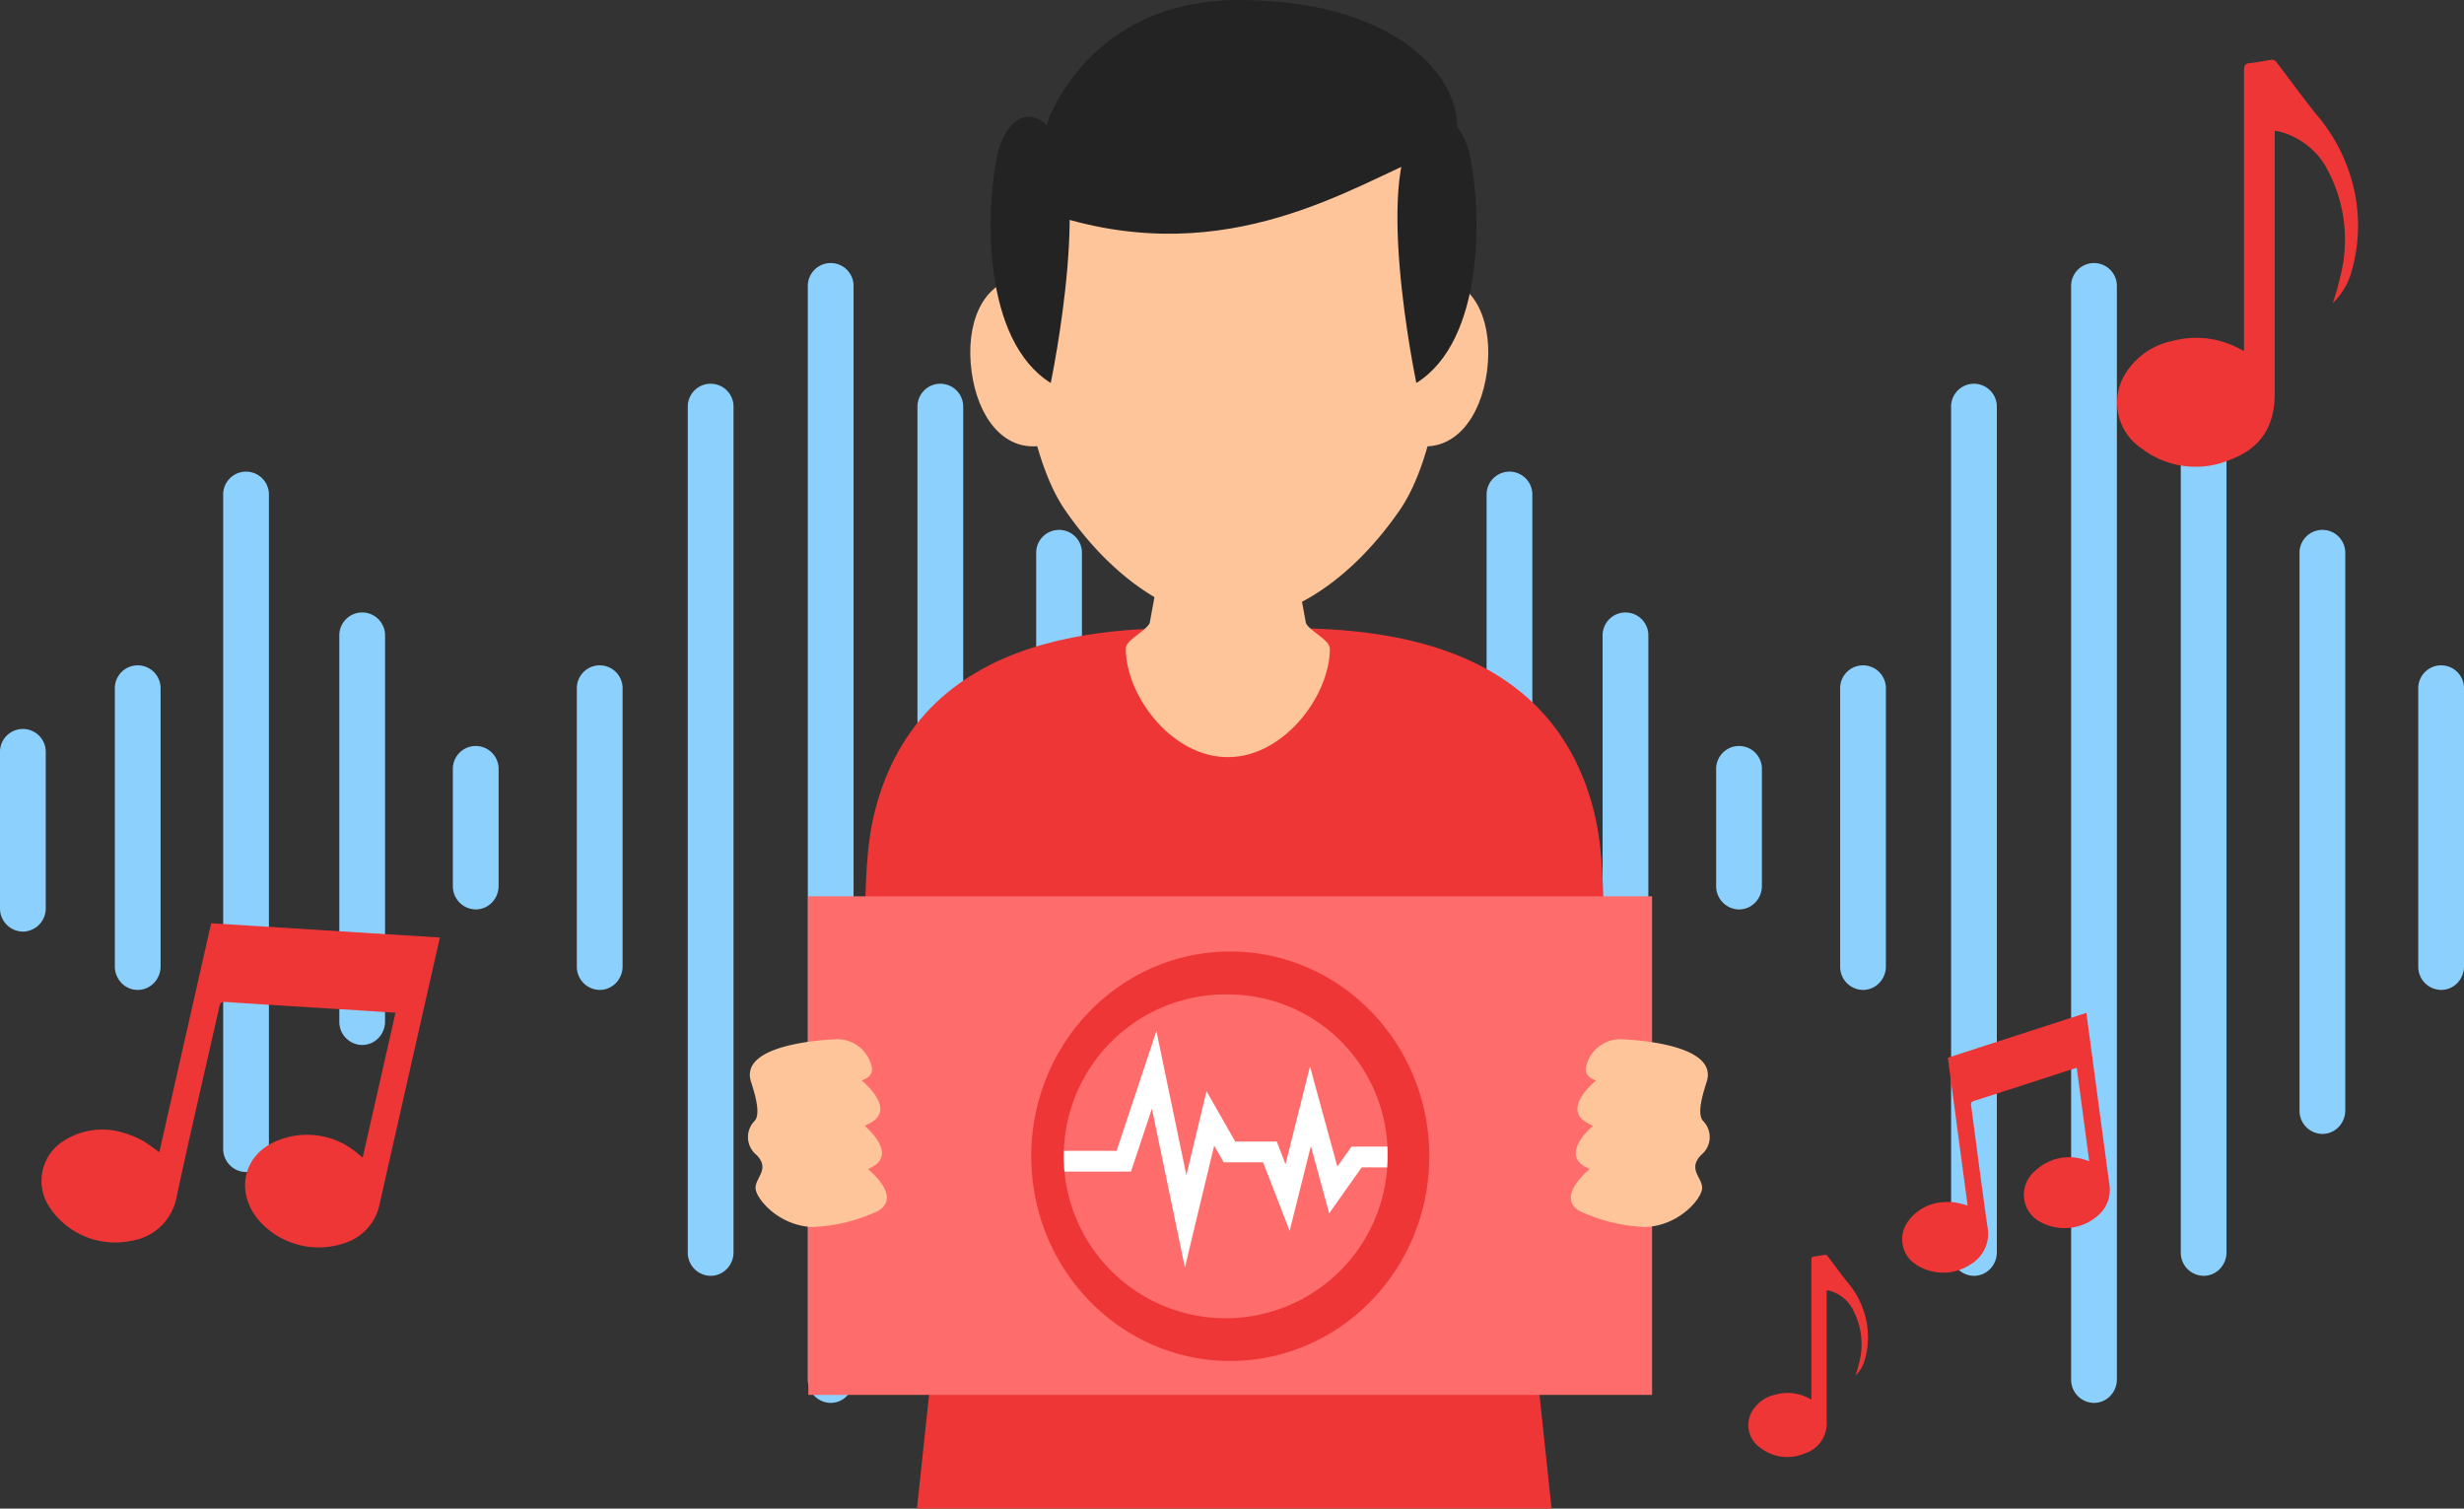 <svg xmlns="http://www.w3.org/2000/svg" width="245" height="150" viewBox="0 0 245 150">
  <rect x="0" y="0" width="245" height="150" fill="#333333" stroke="none"/>
  <g id="off" transform="translate(-1070.25 0)">
    <path id="_22" d="M1088.272,353.334A2.3,2.3,0,0,1,1086,351V335.529a2.275,2.275,0,1,1,4.548,0V351A2.3,2.3,0,0,1,1088.272,353.334Z" transform="translate(-15.75 -260.706)" fill="#8cd1fe"/>
    <path id="_21" d="M1135.979,339.769a2.238,2.238,0,0,1-1.606-.685,2.369,2.369,0,0,1-.664-1.652V309.839a2.275,2.275,0,1,1,4.548,0v27.578a2.372,2.372,0,0,1-.663,1.665A2.239,2.239,0,0,1,1135.979,339.769Z" transform="translate(-52.04 -241.342)" fill="#8cd1fe"/>
    <path id="_20" d="M1180.972,298.917a2.3,2.3,0,0,1-2.272-2.337V231.619a2.275,2.275,0,1,1,4.548,0V296.58a2.371,2.371,0,0,1-.667,1.654A2.241,2.241,0,0,1,1180.972,298.917Z" transform="translate(-86.26 -182.382)" fill="#8cd1fe"/>
    <path id="_19" d="M1229.222,329.15a2.3,2.3,0,0,1-2.272-2.337V288.489a2.275,2.275,0,1,1,4.548,0v38.324a2.37,2.37,0,0,1-.667,1.654,2.239,2.239,0,0,1-1.609.683Z" transform="translate(-122.961 -225.249)" fill="#8cd1fe"/>
    <path id="_18" d="M1276.382,356.309a2.305,2.305,0,0,1-2.272-2.337V342.4a2.275,2.275,0,1,1,4.548,0v11.573a2.371,2.371,0,0,1-.667,1.654A2.24,2.24,0,0,1,1276.382,356.309Z" transform="translate(-158.832 -265.885)" fill="#8cd1fe"/>
    <path id="_17" d="M1327.882,339.769a2.3,2.3,0,0,1-2.272-2.337V309.839a2.275,2.275,0,1,1,4.548,0v27.578a2.371,2.371,0,0,1-.662,1.664A2.24,2.24,0,0,1,1327.882,339.769Z" transform="translate(-198.004 -241.342)" fill="#8cd1fe"/>
    <path id="_16" d="M1373.962,282.485a2.3,2.3,0,0,1-2.272-2.337v-84.02a2.275,2.275,0,1,1,4.548,0v84.02a2.372,2.372,0,0,1-.667,1.654A2.24,2.24,0,0,1,1373.962,282.485Z" transform="translate(-233.054 -155.631)" fill="#8cd1fe"/>
    <path id="_15" d="M1423.832,258.381a2.3,2.3,0,0,1-2.272-2.337V147.389a2.275,2.275,0,1,1,4.548,0V256.044a2.371,2.371,0,0,1-.667,1.654A2.24,2.24,0,0,1,1423.832,258.381Z" transform="translate(-270.986 -118.893)" fill="#8cd1fe"/>
    <path id="_14" d="M1469.372,282.485a2.3,2.3,0,0,1-2.272-2.337v-84.02a2.275,2.275,0,1,1,4.548,0v84.02a2.372,2.372,0,0,1-.667,1.654A2.24,2.24,0,0,1,1469.372,282.485Z" transform="translate(-305.625 -155.631)" fill="#8cd1fe"/>
    <path id="_13" d="M1518.7,312.856a2.3,2.3,0,0,1-2.272-2.337v-55.38a2.275,2.275,0,1,1,4.548,0v55.38a2.371,2.371,0,0,1-.667,1.654,2.24,2.24,0,0,1-1.609.683Z" transform="translate(-343.147 -200.111)" fill="#8cd1fe"/>
    <path id="_12" d="M1568.032,339.769a2.3,2.3,0,0,1-2.272-2.337V309.839a2.275,2.275,0,1,1,4.548,0v27.578a2.372,2.372,0,0,1-.662,1.664A2.24,2.24,0,0,1,1568.032,339.769Z" transform="translate(-380.669 -241.342)" fill="#8cd1fe"/>
    <path id="_11" d="M1613.032,353.334A2.3,2.3,0,0,1,1610.76,351V335.529a2.275,2.275,0,1,1,4.548,0V351a2.368,2.368,0,0,1-.669,1.65,2.237,2.237,0,0,1-1.608.679Z" transform="translate(-414.897 -260.706)" fill="#8cd1fe"/>
    <path id="_10" d="M1660.782,339.769a2.3,2.3,0,0,1-2.272-2.337V309.839a2.275,2.275,0,1,1,4.548,0v27.578a2.372,2.372,0,0,1-.662,1.664A2.24,2.24,0,0,1,1660.782,339.769Z" transform="translate(-451.217 -241.342)" fill="#8cd1fe"/>
    <path id="_9" d="M1705.782,298.917a2.3,2.3,0,0,1-2.271-2.337V231.619a2.275,2.275,0,1,1,4.548,0V296.58a2.371,2.371,0,0,1-.667,1.654A2.24,2.24,0,0,1,1705.782,298.917Z" transform="translate(-485.446 -182.382)" fill="#8cd1fe"/>
    <path id="_8" d="M1753.972,329.15a2.3,2.3,0,0,1-2.272-2.337V288.489a2.275,2.275,0,1,1,4.548,0v38.324a2.37,2.37,0,0,1-.667,1.654,2.24,2.24,0,0,1-1.609.683Z" transform="translate(-522.1 -225.249)" fill="#8cd1fe"/>
    <path id="_7" d="M1801.142,356.309a2.305,2.305,0,0,1-2.272-2.337V342.4a2.275,2.275,0,1,1,4.548,0v11.573a2.371,2.371,0,0,1-.667,1.654A2.24,2.24,0,0,1,1801.142,356.309Z" transform="translate(-557.979 -265.885)" fill="#8cd1fe"/>
    <path id="_6" d="M1852.642,339.769a2.3,2.3,0,0,1-2.272-2.337V309.839a2.275,2.275,0,1,1,4.548,0v27.578a2.372,2.372,0,0,1-.662,1.664A2.24,2.24,0,0,1,1852.642,339.769Z" transform="translate(-597.151 -241.342)" fill="#8cd1fe"/>
    <path id="_5" d="M1898.722,282.485a2.3,2.3,0,0,1-2.271-2.337v-84.02a2.275,2.275,0,1,1,4.548,0v84.02a2.368,2.368,0,0,1-.666,1.655A2.237,2.237,0,0,1,1898.722,282.485Z" transform="translate(-632.201 -155.631)" fill="#8cd1fe"/>
    <path id="_4" d="M1948.592,258.381a2.3,2.3,0,0,1-2.272-2.337V147.389a2.275,2.275,0,1,1,4.548,0V256.044a2.37,2.37,0,0,1-.667,1.654A2.24,2.24,0,0,1,1948.592,258.381Z" transform="translate(-670.133 -118.893)" fill="#8cd1fe"/>
    <path id="_3" d="M1994.132,282.485a2.3,2.3,0,0,1-2.272-2.337v-84.02a2.275,2.275,0,1,1,4.548,0v84.02a2.371,2.371,0,0,1-.667,1.654A2.239,2.239,0,0,1,1994.132,282.485Z" transform="translate(-704.772 -155.631)" fill="#8cd1fe"/>
    <path id="_2" d="M2043.462,312.856a2.3,2.3,0,0,1-2.272-2.337v-55.38a2.275,2.275,0,1,1,4.548,0v55.38a2.371,2.371,0,0,1-.667,1.654,2.24,2.24,0,0,1-1.609.683Z" transform="translate(-742.294 -200.111)" fill="#8cd1fe"/>
    <path id="_1" d="M2092.782,339.769a2.3,2.3,0,0,1-2.272-2.337V309.839a2.275,2.275,0,1,1,4.548,0v27.578a2.369,2.369,0,0,1-.662,1.664A2.24,2.24,0,0,1,2092.782,339.769Z" transform="translate(-779.808 -241.342)" fill="#8cd1fe"/>
    <path id="shirt" d="M1512.13,310.589c-5.075-19.844-27.743-18.184-35.729-18.014-7.983-.17-30.639-1.829-35.726,18.014-1.858,7.259,0,15.55-2.774,25.936v25h5.18v3.447c.479-.473.957-.958,1.436-1.477,2.679-2.822,2.937-17.684,4.273-20.555l-3.95,37.073h63.1l-3.933-37.058c1.338,2.871,1.594,17.729,4.275,20.555.718.763,1.436,1.477,2.133,2.167v-6.237h3.6V341.371h2.468C1511.486,328.663,1514.253,318.949,1512.13,310.589Z" transform="translate(-283.415 -230.015)" fill="#ee3636"/>
    <path id="ear-right" d="M1664.275,160.267c-.608,4.6-3.2,7.919-6.834,7.412s-6.083-4.654-5.475-9.253,4.048-7.919,7.682-7.412S1664.885,155.665,1664.275,160.267Z" transform="translate(-446.169 -123.349)" fill="#fec59a"/>
    <path id="ear-left" d="M1489.163,160.267c.608,4.6,3.2,7.919,6.834,7.412s6.083-4.654,5.474-9.253-4.048-7.919-7.681-7.412S1488.547,155.665,1489.163,160.267Z" transform="translate(-322.309 -123.349)" fill="#fec59a"/>
    <path id="head" d="M1550.593,72.059a4.656,4.656,0,0,0-.144-.985c-.718-2.8-2.839-5.186-5.477-7.16a26.863,26.863,0,0,0-31.937,0c-2.633,1.97-4.756,4.358-5.479,7.16a4.812,4.812,0,0,0-.141.985c-.151,3.368-.828,24.131,5,32.5,4.919,7.079,11.114,10.918,16.591,10.918s11.669-3.839,16.589-10.918C1551.419,96.18,1550.744,75.425,1550.593,72.059Z" transform="translate(-336.212 -53.769)" fill="#fec59a"/>
    <path id="neck" d="M1573.57,253.277c-.606-.65-1.791-1.278-2.025-1.879l-2.339-12.708H1558.36l-2.339,12.708c-.273.7-1.862,1.45-2.281,2.216a.756.756,0,0,0-.1.36c0,4.644,4.548,10.78,10.144,10.78s10.145-6.136,10.145-10.78A1.1,1.1,0,0,0,1573.57,253.277Z" transform="translate(-371.45 -189.475)" fill="#fec59a"/>
    <path id="hair-left" d="M1502.851,86.609c5.252,3.787.622,25.854.622,25.854-6.784-4.243-6.5-16.99-5.314-22.705C1498.454,88.359,1499.969,84.523,1502.851,86.609Z" transform="translate(-328.747 -74.383)" fill="#232323"/>
    <path id="hair-right" d="M1668.967,86.609c-5.249,3.787-.622,25.854-.622,25.854,6.784-4.243,6.506-16.99,5.314-22.705C1673.364,88.359,1671.856,84.523,1668.967,86.609Z" transform="translate(-457.264 -74.383)" fill="#232323"/>
    <path id="hairs" d="M1547.915,51.462c0-5.634-6.863-12.642-21.68-12.642-15.255,0-19.164,12.415-19.164,12.415s-10.207,5.511.9,9.032c17.314,5.486,29.7-3.1,37.062-6.025C1545.038,54.242,1547.918,52.476,1547.915,51.462Z" transform="translate(-332.773 -38.82)" fill="#232323"/>
    <rect id="panel" width="83.895" height="49.574" transform="translate(1150.626 89.119)" fill="#ff6c6c"/>
    <path id="spectrum" d="M1521.61,439.86l-3.279-15.791-2.08,6.257h-7.49v-2.059h6.059l3.957-11.908,2.978,14.328,2.006-8.35,2.853,5.008h4.129l.871,2.253,2.434-9.721,2.719,9.953,1.405-1.982h5.975v2.059h-4.957l-3.234,4.568-1.822-6.675-2.109,8.419-2.64-6.811h-3.918l-.946-1.66Z" transform="translate(-333.543 -313.839)" fill="#fff"/>
    <path id="right-hand" d="M1740.683,467.068c-.7.623-2.944,2.832-.8,4.048a5.214,5.214,0,0,0,.479.246c-.316.261-3.351,2.839-.972,4.186a17.016,17.016,0,0,0,6.463,1.576c3.421-.1,5.745-2.9,5.692-3.94s-1.436-1.827-.108-3.218a2.283,2.283,0,0,0,.2-3.393c-.687-.746.091-3.024.369-3.923,1.243-4.006-8.691-4.2-8.691-4.2a3.487,3.487,0,0,0-3.157,2.236c-.44,1.019-.072,1.541.835,1.866-.431.359-3.272,2.851-.943,4.171a6.924,6.924,0,0,0,.639.345Z" transform="translate(-512.048 -355.123)" fill="#fec59a"/>
    <path id="left-hand" d="M1408.333,467.068c.7.623,2.944,2.832.8,4.048-.156.091-.318.172-.479.246.316.261,3.351,2.839.958,4.186a16.967,16.967,0,0,1-6.451,1.576c-3.421-.1-5.745-2.9-5.692-3.94s1.436-1.827.108-3.218a2.283,2.283,0,0,1-.2-3.393c.687-.746-.091-3.024-.368-3.923-1.243-4.006,8.689-4.2,8.689-4.2a3.489,3.489,0,0,1,3.16,2.236c.44,1.019.072,1.541-.835,1.866.431.359,3.272,2.851.943,4.171a6.989,6.989,0,0,1-.637.345Z" transform="translate(-252.093 -355.123)" fill="#fec59a"/>
    <path id="cercle" d="M1534.162,463.752c-10.932,0-19.792-9.114-19.791-20.357s8.86-20.356,19.79-20.355,19.788,9.114,19.788,20.357S1545.084,463.739,1534.162,463.752Zm0-36.442A16.1,16.1,0,1,0,1549.8,443.4a15.875,15.875,0,0,0-15.643-16.092Z" transform="translate(-341.58 -328.432)" fill="#ee3636"/>
    <path id="note-double-2" d="M1882.66,467l-1.963-14.7,13.774-4.459.05.387q1.116,8.34,2.236,16.682a3.33,3.33,0,0,1-.958,2.923,5.028,5.028,0,0,1-5.838.83,3.052,3.052,0,0,1-.651-5.045,4.907,4.907,0,0,1,5.163-1.118l.239.081a.056.056,0,0,0,.036-.02l-1.235-9.258c-.78.246-1.539.492-2.3.739-2.652.857-5.3,1.724-7.952,2.568-.239.081-.287.19-.254.433.543,4.031,1.053,8.069,1.633,12.095a3.527,3.527,0,0,1-1.719,3.733,4.906,4.906,0,0,1-5.6-.153,2.937,2.937,0,0,1-1.137-1.946,2.984,2.984,0,0,1,.56-2.2,4.588,4.588,0,0,1,3.507-1.911,5.451,5.451,0,0,1,1.218.037A10.532,10.532,0,0,1,1882.66,467Z" transform="translate(-616.768 -347.134)" fill="#ee3636"/>
    <path id="note-simple-2" d="M1822.857,557.534a15.1,15.1,0,0,0,.479-1.746,7.308,7.308,0,0,0-.881-5.1,3.715,3.715,0,0,0-2.272-1.632.588.588,0,0,1-.187-.025v12.957a3.141,3.141,0,0,1-2.176,3.268,4.38,4.38,0,0,1-4.411-.557,2.719,2.719,0,0,1-.9-3.492,3.557,3.557,0,0,1,2.432-1.807,4.521,4.521,0,0,1,3.351.4c.043.025.089.044.182.091V546.04c0-.246.045-.347.3-.37.359-.029.718-.116,1.07-.162a.257.257,0,0,1,.206.081c.656.852,1.288,1.724,1.953,2.566a8.574,8.574,0,0,1,1.848,3.511,8.15,8.15,0,0,1-.12,4.474,3.493,3.493,0,0,1-.874,1.394Z" transform="translate(-568.12 -420.744)" fill="#ee3636"/>
    <path id="note-simple-1" d="M1986.8,87.142a29.866,29.866,0,0,0,.946-3.514,14.718,14.718,0,0,0-1.774-10.278,7.5,7.5,0,0,0-4.574-3.287,3.271,3.271,0,0,0-.371-.049v26.1c0,3.285-1.374,5.432-4.378,6.579a8.821,8.821,0,0,1-8.883-1.12,5.469,5.469,0,0,1-1.812-7.027,7.168,7.168,0,0,1,4.9-3.642,9.085,9.085,0,0,1,6.755.818c.089.047.18.086.364.177V64.011c0-.478.091-.7.6-.739.718-.062,1.436-.234,2.155-.327a.51.51,0,0,1,.414.163c1.319,1.724,2.592,3.469,3.935,5.171a17.279,17.279,0,0,1,3.72,7.069,16.438,16.438,0,0,1-.239,9.007A7,7,0,0,1,1986.8,87.142Z" transform="translate(-684.597 -57.003)" fill="#ee3636"/>
    <path id="note-double-1" d="M1114.974,434.421l5.159-22.781,22.74,1.416c-.05.227-.093.414-.134.6q-2.93,12.935-5.848,25.867a5.11,5.11,0,0,1-3.03,3.743,7.939,7.939,0,0,1-9.053-2.162c-2.286-2.787-1.482-6.437,1.807-7.806a7.727,7.727,0,0,1,8.218,1.347c.105.084.206.172.311.246h.067l3.251-14.355c-1.285-.081-2.537-.165-3.787-.246-4.373-.273-8.749-.537-13.12-.825-.414-.03-.527.113-.613.492-1.405,6.254-2.873,12.5-4.218,18.763a5.415,5.415,0,0,1-4.577,4.5,7.815,7.815,0,0,1-8.162-3.469,4.683,4.683,0,0,1,1.42-6.434,7.106,7.106,0,0,1,6.211-.781,8.575,8.575,0,0,1,1.774.761A17.874,17.874,0,0,1,1114.974,434.421Z" transform="translate(-28.887 -319.84)" fill="#ee3636"/>
  </g>
</svg>

